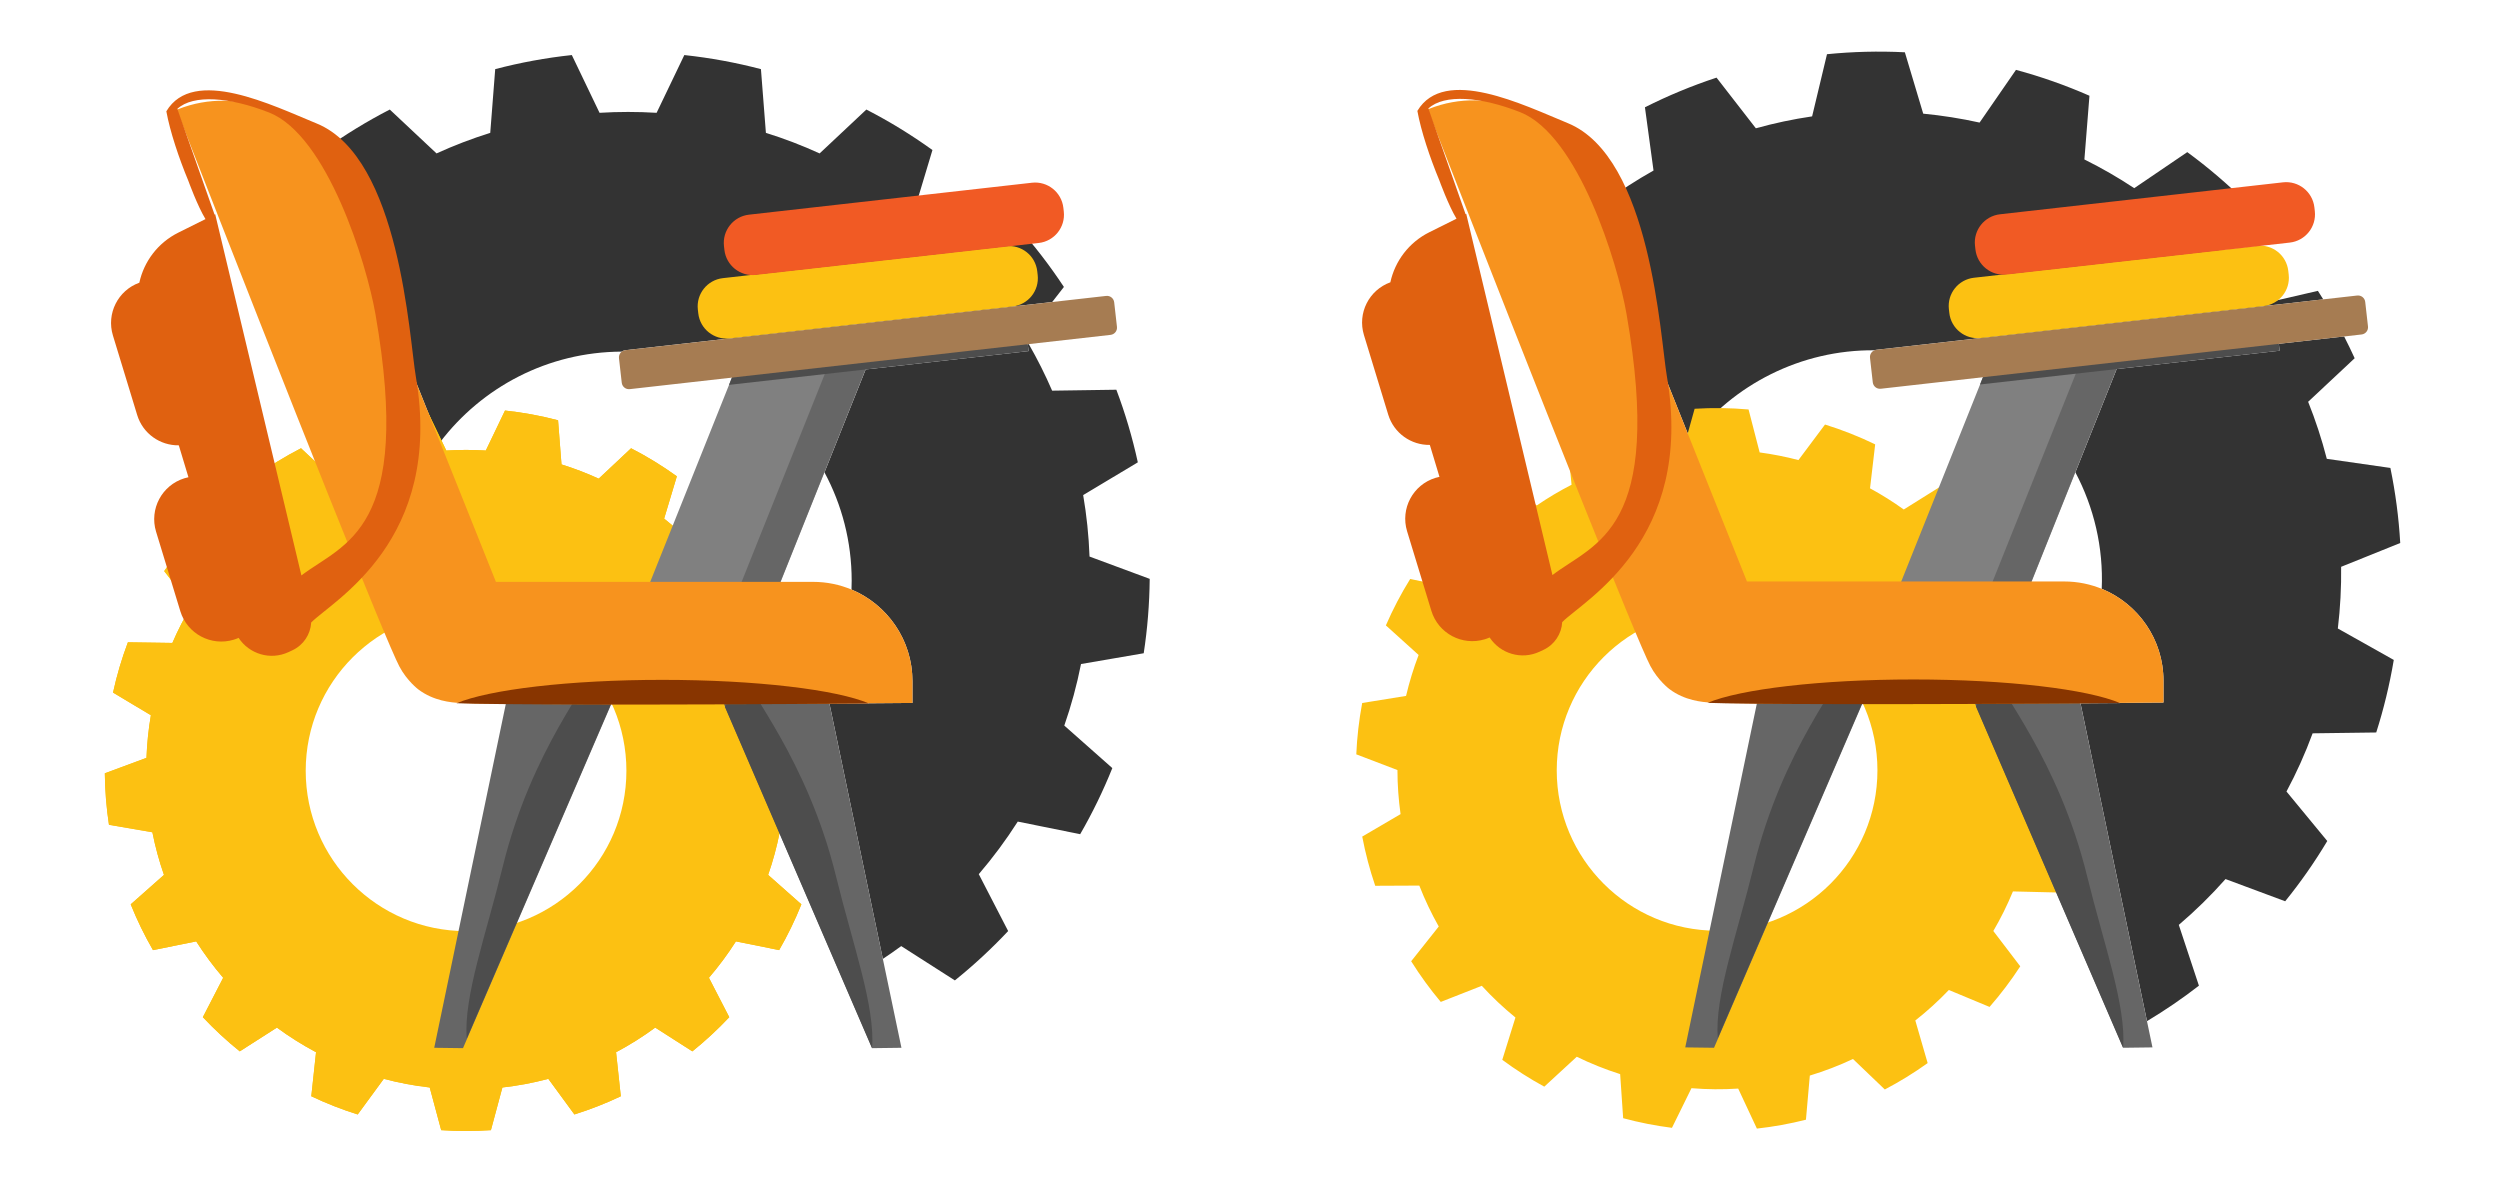 <?xml version="1.0" encoding="utf-8"?>
<!-- Generator: Adobe Illustrator 24.1.1, SVG Export Plug-In . SVG Version: 6.00 Build 0)  -->
<svg version="1.1" id="Capa_1" xmlns="http://www.w3.org/2000/svg" xmlns:xlink="http://www.w3.org/1999/xlink" x="0px" y="0px"
	 viewBox="0 0 2044 964" style="enable-background:new 0 0 2044 964;" xml:space="preserve">
<style type="text/css">
	.st0{fill:#333333;}
	.st1{fill:#FCC112;}
	.st2{fill:#FFFFFF;}
	.st3{fill:#666666;}
	.st4{fill:#808080;}
	.st5{fill:#4D4D4D;}
	.st6{fill:#A67C52;}
	.st7{fill:#F7931E;}
	.st8{fill:#883500;}
	.st9{display:none;fill:#333333;}
	.st10{fill:#E06110;}
	.st11{fill:#F15A24;}
	.st12{display:none;fill:none;stroke:#000000;stroke-miterlimit:10;}
	.st13{display:none;}
	.st14{display:inline;fill:#FCC112;}
	.st15{display:inline;fill:#FFFFFF;}
	.st16{display:inline;}
	.st17{display:inline;fill:#333333;}
	.st18{display:inline;fill:#E06110;}
	.st19{display:inline;fill:none;stroke:#000000;stroke-miterlimit:10;}
</style>
<path class="st0" d="M1914.11,463.42l48.32-19.46c-1.19-20.81-3.91-41.31-8.05-61.37l-51.98-7.45c-4.09-15.93-9.2-31.51-15.27-46.64
	l38.04-35.6c-2.73-6.01-5.61-11.95-8.61-17.82l-53.37,6.02l0.64,5.63l-133.24,15.02l-33.77,84.41c15.14,28.59,23,61.28,21.56,95.27
	c29.62,12.12,50.5,41.21,50.5,75.2v17.77c-12.14,0.11-24.09,0.2-35.81,0.29c0.12,0.05,0.24,0.1,0.36,0.15
	c-10.99,0.09-21.78,0.16-32.38,0.23l54.35,259.81c14.72-8.81,28.89-18.49,42.44-28.99l-16.45-49.7
	c13.57-11.55,26.35-24.07,38.2-37.47l48.78,18.16c12.56-15.51,24.07-31.96,34.41-49.26l-33.35-40.47
	c8.15-15.21,15.31-31.09,21.37-47.58l52.01-0.69c6.1-19.14,10.92-38.94,14.35-59.31l-45.74-25.7
	C1913.44,496.93,1914.32,480.08,1914.11,463.42z"/>
<path class="st0" d="M1532.55,286.39c0.49-0.2,1.02-0.35,1.58-0.41l365.35-41.23c-1.44-2.33-2.9-4.65-4.38-6.95l-51.13,11.82
	c-9.25-12.97-19.31-25.35-30.12-37.07l22.65-47.03c-14.97-14.83-31.07-28.6-48.19-41.14l-43.36,29.47
	c-13-8.62-26.61-16.47-40.75-23.47l4.14-52.1c-19.24-8.45-39.3-15.55-60.07-21.16l-29.76,43.1c-7.55-1.67-15.19-3.13-22.93-4.35
	c-7.74-1.22-15.46-2.2-23.16-2.94l-15-50.18c-21.49-1.08-42.76-0.52-63.67,1.57l-12.16,50.83c-15.62,2.29-30.98,5.56-46.01,9.74
	l-32.14-41.42c-20.16,6.64-39.72,14.76-58.54,24.24l7.02,51.72c-13.91,7.81-27.3,16.48-40.1,25.96l-9.91-5.96l80.3,200.7
	C1417.25,314.26,1472.58,285.89,1532.55,286.39z"/>
<path class="st0" d="M359.8,361.55c34.09-44.84,87.93-73.85,148.56-74.06c0.83-0.63,1.82-1.06,2.93-1.19l348.99-39.39l9.57-12.3
	c-11.55-17.52-24.36-34.13-38.3-49.72l-48.65,19.67c-11.16-11.36-23.03-22.02-35.55-31.91l15.02-49.99
	c-17.11-12.31-35.16-23.39-54.03-33.1l-38.22,35.88c-14.19-6.48-28.85-12.11-43.92-16.81l-4.06-52.11
	c-20.33-5.34-41.25-9.21-62.64-11.51l-22.66,47.22c-7.72-0.47-15.5-0.71-23.33-0.71c-7.84,0-15.62,0.24-23.33,0.71l-22.66-47.22
	c-21.39,2.29-42.31,6.17-62.64,11.51l-4.06,52.11c-15.07,4.71-29.73,10.33-43.92,16.81l-38.22-35.88
	c-18.87,9.71-36.92,20.79-54.03,33.1l3.35,11.16c1.75,3.26,3.35,6.64,4.75,10.15L359.8,361.55z"/>
<path class="st0" d="M935.1,534.1c3.04-19.86,4.7-40.16,4.9-60.82l-49.2-18.24c-0.62-17.07-2.39-33.85-5.2-50.27L930.28,378
	c-4.43-20.37-10.32-40.19-17.55-59.36l-52.51,0.77c-5.66-13.09-12.04-25.8-19.09-38.08l-0.79,0.09l0.64,5.63l-133.24,15.02
	l-33.66,84.12c14.19,26.38,22.25,56.55,22.25,88.61c0,2.42-0.06,4.82-0.15,7.21c29.28,12.27,49.85,41.2,49.85,74.94v17.77
	c-12.14,0.11-24.09,0.2-35.81,0.29c0.12,0.05,0.24,0.1,0.36,0.15c-10.99,0.09-21.78,0.16-32.38,0.23L721.82,784
	c5.09-3.38,10.11-6.86,15.02-10.47l43.85,28.05c15.45-12.43,30.01-25.92,43.58-40.35l-24.02-46.52
	c11.6-13.53,22.26-27.89,31.88-42.98l51.02,10.31c9.98-17.28,18.77-35.33,26.29-54.04l-39.27-34.76
	c5.67-16.3,10.26-33.1,13.67-50.33L935.1,534.1z"/>
<g>
	<path class="st1" d="M673.01,674.36c2.1-13.75,3.25-27.81,3.39-42.12l-34.07-12.63c-0.43-11.82-1.65-23.44-3.6-34.82l30.94-18.54
		c-3.07-14.1-7.15-27.83-12.15-41.11l-36.36,0.53c-4.52-10.45-9.7-20.56-15.49-30.25l22.16-28.47c-8-12.13-16.87-23.64-26.52-34.43
		l-33.69,13.62c-7.73-7.87-15.95-15.25-24.62-22.1l10.4-34.62c-11.85-8.53-24.35-16.2-37.42-22.92l-26.47,24.85
		c-9.83-4.49-19.98-8.38-30.42-11.64l-2.81-36.09c-14.08-3.7-28.56-6.38-43.38-7.97l-15.69,32.7c-5.34-0.33-10.73-0.49-16.16-0.49
		s-10.81,0.17-16.16,0.49l-15.69-32.7c-14.82,1.59-29.3,4.27-43.38,7.97l-2.81,36.09c-10.44,3.26-20.59,7.16-30.42,11.64
		l-26.47-24.85c-13.07,6.72-25.57,14.39-37.42,22.92l10.4,34.62c-8.67,6.85-16.89,14.23-24.62,22.1l-33.69-13.62
		c-9.65,10.79-18.52,22.3-26.52,34.43l22.16,28.47c-5.79,9.69-10.97,19.8-15.49,30.25l-36.36-0.53c-5,13.27-9.08,27-12.15,41.11
		l30.94,18.54c-1.95,11.37-3.17,22.99-3.6,34.82L85.7,632.24c0.14,14.31,1.29,28.37,3.39,42.12l35.5,6.1
		c2.36,11.93,5.54,23.57,9.47,34.86l-27.19,24.07c5.2,12.95,11.3,25.45,18.21,37.42l35.33-7.14c6.66,10.45,14.04,20.39,22.07,29.76
		l-16.63,32.22c9.4,9.99,19.48,19.34,30.18,27.94l30.36-19.42c10.14,7.45,20.83,14.18,32,20.13l-3.87,36.01
		c12.21,5.8,24.88,10.78,37.94,14.88l21.33-29.13c12.19,3.24,24.73,5.62,37.55,7.07l9.38,34.89c6.72,0.46,13.5,0.69,20.33,0.69
		s13.61-0.24,20.33-0.69l9.38-34.89c12.82-1.45,25.36-3.83,37.55-7.07l21.33,29.13c13.06-4.1,25.73-9.09,37.94-14.88l-3.87-36.01
		c11.17-5.95,21.87-12.68,32-20.13l30.36,19.42c10.7-8.61,20.78-17.95,30.18-27.94l-16.63-32.22c8.03-9.37,15.41-19.31,22.07-29.76
		l35.33,7.14c6.91-11.97,13-24.47,18.2-37.42l-27.19-24.07c3.93-11.29,7.1-22.92,9.47-34.86L673.01,674.36z"/>
	<path class="st1" d="M673.01,674.36c2.1-13.75,3.25-27.81,3.39-42.12l-34.07-12.63c-0.43-11.82-1.65-23.44-3.6-34.82l30.94-18.54
		c-3.07-14.1-7.15-27.83-12.15-41.11l-36.36,0.53c-4.52-10.45-9.7-20.56-15.49-30.25l22.16-28.47c-8-12.13-16.87-23.64-26.52-34.43
		l-33.69,13.62c-7.73-7.87-15.95-15.25-24.62-22.1l10.4-34.62c-11.85-8.53-24.35-16.2-37.42-22.92l-26.47,24.85
		c-9.83-4.49-19.98-8.38-30.42-11.64l-2.81-36.09c-14.08-3.7-28.56-6.38-43.38-7.97l-15.69,32.7c-5.34-0.33-10.73-0.49-16.16-0.49
		s-10.81,0.17-16.16,0.49l-15.69-32.7c-14.82,1.59-29.3,4.27-43.38,7.97l-2.81,36.09c-10.44,3.26-20.59,7.16-30.42,11.64
		l-26.47-24.85c-13.07,6.72-25.57,14.39-37.42,22.92l10.4,34.62c-8.67,6.85-16.89,14.23-24.62,22.1l-33.69-13.62
		c-9.65,10.79-18.52,22.3-26.52,34.43l22.16,28.47c-5.79,9.69-10.97,19.8-15.49,30.25l-36.36-0.53c-5,13.27-9.08,27-12.15,41.11
		l30.94,18.54c-1.95,11.37-3.17,22.99-3.6,34.82L85.7,632.24c0.14,14.31,1.29,28.37,3.39,42.12l35.5,6.1
		c2.36,11.93,5.54,23.57,9.47,34.86l-27.19,24.07c5.2,12.95,11.3,25.45,18.21,37.42l35.33-7.14c6.66,10.45,14.04,20.39,22.07,29.76
		l-16.63,32.22c9.4,9.99,19.48,19.34,30.18,27.94l30.36-19.42c10.14,7.45,20.83,14.18,32,20.13l-3.87,36.01
		c12.21,5.8,24.88,10.78,37.94,14.88l21.33-29.13c12.19,3.24,24.73,5.62,37.55,7.07l9.38,34.89c6.72,0.46,13.5,0.69,20.33,0.69
		s13.61-0.24,20.33-0.69l9.38-34.89c12.82-1.45,25.36-3.83,37.55-7.07l21.33,29.13c13.06-4.1,25.73-9.09,37.94-14.88l-3.87-36.01
		c11.17-5.95,21.87-12.68,32-20.13l30.36,19.42c10.7-8.61,20.78-17.95,30.18-27.94l-16.63-32.22c8.03-9.37,15.41-19.31,22.07-29.76
		l35.33,7.14c6.91-11.97,13-24.47,18.2-37.42l-27.19-24.07c3.93-11.29,7.1-22.92,9.47-34.86L673.01,674.36z"/>
	<circle class="st2" cx="381.05" cy="630.18" r="131.1"/>
</g>
<g>
	<g>
		<polygon class="st3" points="429.91,497.04 522.02,524.06 378.55,856.98 355.02,856.67 		"/>
	</g>
	<g>
		<path class="st4" d="M679.02,281.67c-24,8-49,8-73,15c-1.07,0.54-2.15,0.92-3.22,1.17l-89.31,223.21l91.92,36.78L715,283.91
			l-17.67-7.07C691.18,278.09,685.05,279.56,679.02,281.67z"/>
	</g>
	<g>
		<polygon class="st3" points="661.79,497.04 569.68,524.06 713.15,856.98 737.02,856.67 		"/>
	</g>
	<path class="st5" d="M485.66,543.22c-1.64,13.45-50.99,68.89-74.64,165.45c-13.72,56.02-32.07,105.97-29.43,140.53l120.3-279.16
		C498.87,554.74,486.64,535.25,485.66,543.22z"/>
	<path class="st5" d="M608.96,551.26c1.64,13.45,50.99,68.89,74.64,165.45c13.72,56.02,32.07,105.97,29.43,140.53l-120.3-279.16
		C595.75,562.79,607.99,543.29,608.96,551.26z"/>
	<g>
		<path class="st3" d="M680.68,289.95l-89.31,223.21l26.53,12.82l99.6-248.94C701.92,279.7,681.76,289.7,680.68,289.95z"/>
	</g>
	<g>
		<polygon class="st5" points="840.06,279.01 840.97,287.06 596.02,314.67 600.02,304.67 		"/>
	</g>
	<g>
		<path class="st6" d="M910.96,247.16l2.27,20.08c0.37,3.25-1.97,6.18-5.22,6.55l-393.12,44.37c-3.25,0.37-6.18-1.97-6.55-5.22
			l-2.27-20.08c-0.37-3.25,1.97-6.18,5.22-6.55l393.12-44.37C907.66,241.57,910.59,243.91,910.96,247.16z"/>
	</g>
	<g>
		<path class="st7" d="M746.02,556.96v17.77c-199.27,1.73-344.57,1.25-370.02,0c-7.16-0.35-21.4-1.58-33.98-11.06
			c0,0-9.33-7.02-15.53-18.86c-11.1-21.18-84.42-204.67-182.07-455.04c0.31-0.12,0.61-0.25,0.92-0.37
			c50.25-20.11,107.29,4.33,127.4,54.58l132.74,331.75h259.31C709.66,475.73,746.02,512.09,746.02,556.96z"/>
	</g>
	<path class="st8" d="M373.24,574.96c26.75,1.15,157.02,1.61,337.33,0.21c-26.54-11.31-92.16-19.32-168.92-19.32
		C465.37,555.85,400.09,563.76,373.24,574.96z"/>
</g>
<path class="st9" d="M928.32,536.87c3.09-20.2,4.78-40.86,4.98-61.88l-50.05-18.55c-0.64-17.37-2.43-34.44-5.29-51.15l45.46-27.23
	c-4.51-20.72-10.5-40.89-17.85-60.39l-53.42,0.78c-4.6-10.65-9.69-21.05-15.2-31.17l-131.2,14.79l-33.75,84.35
	c12.8,25.78,20.02,54.83,20.02,85.56c0,3.05-0.08,6.07-0.22,9.08c30.54,11.68,52.24,41.24,52.24,75.88v17.77
	c-12.14,0.11-24.09,0.2-35.81,0.29c0.12,0.05,0.24,0.1,0.36,0.15c-10.99,0.09-21.78,0.16-32.38,0.24l43.88,209.76
	c2.2-1.55,4.38-3.11,6.55-4.7l44.61,28.53c15.72-12.65,30.53-26.37,44.34-41.05l-24.44-47.33c11.8-13.76,22.65-28.37,32.43-43.72
	l51.9,10.49c10.15-17.58,19.1-35.95,26.74-54.97l-39.95-35.36c5.77-16.58,10.44-33.68,13.91-51.21L928.32,536.87z"/>
<path class="st9" d="M352.26,347.7c35.33-41.79,88.13-68.33,147.13-68.33c13,0,25.7,1.3,37.98,3.75l312.34-35.25l12.21-15.69
	c-11.75-17.82-24.79-34.73-38.97-50.59l-49.5,20.01c-11.35-11.56-23.43-22.41-36.16-32.46l15.28-50.86
	c-17.4-12.52-35.77-23.79-54.97-33.67l-38.89,36.51c-14.44-6.59-29.35-12.32-44.69-17.1L609.91,51
	c-20.68-5.43-41.96-9.37-63.73-11.71l-23.05,48.04c-7.85-0.48-15.77-0.73-23.74-0.73c-7.97,0-15.89,0.25-23.74,0.73L452.61,39.3
	c-21.76,2.33-43.05,6.28-63.73,11.71l-4.13,53.01c-15.33,4.79-30.25,10.51-44.69,17.1l-38.89-36.51
	c-17.07,8.78-33.48,18.67-49.14,29.56c7.77,8.48,14.17,18.48,18.7,29.79L352.26,347.7z"/>
<path class="st10" d="M135,134"/>
<path class="st10" d="M340,308c-5.47-31.99-12.88-179.08-81-207c-36.03-14.76-101-47-123-10c3,16.5,10.25,38.25,18,56.88
	c0,0,7.34,20.28,14,31.26l-22.22,11.06c-16.73,8.33-28.1,23.63-31.87,40.94c-17.43,6.28-27.05,25.21-21.59,43.13l19.84,65.04
	c4.66,15.28,18.82,25.03,34.03,24.78l7.88,26.1c-1.07,0.22-2.13,0.48-3.2,0.81h0c-18.49,5.64-28.91,25.2-23.27,43.69l19.84,65.04
	c5.64,18.49,25.2,28.91,43.69,23.27l0,0c1.37-0.42,2.68-0.92,3.96-1.48c8.58,13.11,25.87,18.62,40.88,11.6l3.11-1.46
	c9.09-4.25,14.81-13.09,15.35-22.71C272.06,491.11,362.96,442.24,340,308z M246.43,470.48l-70.48-295.3l-0.53,0.27
	C171.26,163.57,159.84,131.06,145,89c13-12,42.84-9.64,75,3c47.6,18.71,79.76,123.32,87,165
	C337.82,434.41,281.23,443.94,246.43,470.48z"/>
<g>
	<path class="st1" d="M848.06,221.78l0.35,3.09c1.44,12.75-7.73,24.25-20.48,25.69L596.6,276.67c-12.75,1.44-24.25-7.73-25.69-20.48
		l-0.35-3.09c-1.44-12.75,7.73-24.25,20.48-25.69l231.32-26.11C835.12,199.86,846.62,209.03,848.06,221.78z"/>
</g>
<g>
	<path class="st11" d="M869.41,169.88l0.35,3.09c1.44,12.75-7.73,24.25-20.48,25.69l-231.32,26.11
		c-12.75,1.44-24.25-7.73-25.69-20.48l-0.35-3.09c-1.44-12.75,7.73-24.25,20.48-25.69l231.32-26.11
		C856.47,147.96,867.97,157.13,869.41,169.88z"/>
</g>
<rect class="st12" width="1022" height="964"/>
<g class="st13">
	<path class="st14" d="M-165.9,158.1c3.04-19.86,4.7-40.16,4.9-60.82l-49.2-18.24c-0.62-17.07-2.39-33.85-5.2-50.27L-170.72,2
		c-4.43-20.37-10.32-40.19-17.55-59.36l-52.51,0.77c-6.53-15.1-14.01-29.68-22.37-43.68l32-41.11
		c-11.55-17.52-24.36-34.13-38.3-49.72l-48.65,19.67c-11.16-11.36-23.03-22.02-35.55-31.91l15.02-49.99
		c-17.11-12.31-35.16-23.39-54.03-33.1l-38.22,35.88c-14.19-6.48-28.85-12.11-43.92-16.81l-4.06-52.11
		c-20.33-5.34-41.25-9.21-62.64-11.51l-22.66,47.22c-7.72-0.47-15.5-0.71-23.33-0.71c-7.84,0-15.62,0.24-23.33,0.71l-22.66-47.22
		c-21.39,2.29-42.31,6.17-62.64,11.51l-4.06,52.11c-15.07,4.71-29.73,10.33-43.92,16.81l-38.22-35.88
		c-18.87,9.71-36.92,20.79-54.03,33.1l15.02,49.99c-12.51,9.89-24.39,20.55-35.55,31.91l-48.65-19.67
		c-13.94,15.59-26.75,32.2-38.3,49.72l32,41.11c-8.36,14-15.85,28.59-22.37,43.68l-52.51-0.77c-7.23,19.17-13.12,38.99-17.55,59.36
		l44.68,26.77c-2.82,16.42-4.58,33.2-5.2,50.27l-49.2,18.24c0.2,20.66,1.86,40.97,4.9,60.82l51.26,8.81
		c3.41,17.23,8,34.03,13.67,50.33L-983.42,252c7.51,18.7,16.31,36.75,26.29,54.04l51.02-10.31c9.62,15.09,20.28,29.45,31.88,42.98
		l-24.02,46.52c13.57,14.43,28.13,27.92,43.58,40.35l43.85-28.05c14.64,10.75,30.07,20.48,46.21,29.07l-5.59,52
		c17.63,8.37,35.92,15.57,54.78,21.49l30.81-42.06c17.6,4.67,35.71,8.11,54.22,10.2l13.54,50.38c9.7,0.66,19.49,1,29.36,1
		c9.87,0,19.66-0.34,29.36-1l13.54-50.38c18.51-2.09,36.62-5.53,54.22-10.2l30.81,42.06c18.86-5.92,37.15-13.12,54.78-21.49
		l-5.59-52c16.14-8.59,31.58-18.31,46.21-29.07l43.85,28.05c15.45-12.43,30.01-25.92,43.58-40.35l-24.02-46.52
		c11.6-13.53,22.26-27.89,31.88-42.98l51.02,10.31c9.98-17.28,18.77-35.33,26.29-54.04l-39.27-34.76
		c5.67-16.3,10.26-33.1,13.67-50.33L-165.9,158.1z"/>
	<circle class="st15" cx="-592" cy="98.81" r="187.32"/>
</g>
<g class="st13">
	<path class="st14" d="M1695.85,674.04c2.1-13.75,3.25-27.81,3.39-42.12l-34.07-12.63c-0.43-11.82-1.65-23.44-3.6-34.82l30.94-18.54
		c-3.07-14.1-7.15-27.83-12.15-41.11l-36.36,0.53c-4.52-10.45-9.7-20.56-15.49-30.25l22.16-28.47c-8-12.13-16.87-23.64-26.52-34.43
		l-33.69,13.62c-7.73-7.87-15.95-15.25-24.62-22.1l10.4-34.62c-11.85-8.53-24.35-16.2-37.42-22.92l-26.47,24.85
		c-9.83-4.49-19.98-8.38-30.42-11.64l-2.81-36.09c-14.08-3.7-28.56-6.38-43.38-7.97l-15.69,32.7c-5.34-0.33-10.73-0.49-16.16-0.49
		s-10.81,0.17-16.16,0.49l-15.69-32.7c-14.82,1.59-29.3,4.27-43.38,7.97l-2.81,36.09c-10.44,3.26-20.59,7.16-30.42,11.64
		l-26.47-24.85c-13.07,6.72-25.57,14.39-37.42,22.92l10.4,34.62c-8.67,6.85-16.89,14.23-24.62,22.1l-33.69-13.62
		c-9.65,10.79-18.52,22.3-26.52,34.43l22.16,28.47c-5.79,9.69-10.97,19.8-15.49,30.25l-36.36-0.53c-5,13.27-9.08,27-12.15,41.11
		l30.94,18.54c-1.95,11.37-3.17,22.99-3.6,34.82l-34.07,12.63c0.14,14.31,1.29,28.37,3.39,42.12l35.5,6.1
		c2.36,11.93,5.54,23.57,9.47,34.86l-27.19,24.07c5.2,12.95,11.3,25.45,18.21,37.42l35.33-7.14c6.66,10.45,14.04,20.39,22.07,29.76
		l-16.63,32.22c9.4,9.99,19.48,19.34,30.18,27.94l30.36-19.42c10.14,7.45,20.83,14.18,32,20.13l-3.87,36.01
		c12.21,5.8,24.88,10.78,37.94,14.88l21.33-29.13c12.19,3.24,24.73,5.62,37.55,7.07l9.38,34.89c6.72,0.46,13.5,0.69,20.33,0.69
		s13.61-0.24,20.33-0.69l9.38-34.89c12.82-1.45,25.36-3.83,37.55-7.07l21.33,29.13c13.06-4.1,25.73-9.09,37.94-14.88l-3.87-36.01
		c11.17-5.95,21.87-12.68,32-20.13l30.36,19.42c10.7-8.61,20.78-17.95,30.18-27.94l-16.63-32.22c8.03-9.37,15.41-19.31,22.07-29.76
		l35.33,7.14c6.91-11.97,13-24.47,18.2-37.42l-27.19-24.07c3.93-11.29,7.1-22.92,9.47-34.86L1695.85,674.04z"/>
	<circle class="st15" cx="1403.89" cy="629.86" r="131.1"/>
</g>
<g>
	<path class="st1" d="M1681.79,729.7c4.72-13.08,8.57-26.66,11.48-40.67l-30.98-18.98c1.86-11.68,2.92-23.32,3.2-34.85l33.95-12.2
		c-0.28-14.43-1.63-28.69-3.97-42.68l-35.78-6.51c-2.41-11.13-5.54-22.04-9.35-32.68l27.25-23.64
		c-5.5-13.45-11.98-26.46-19.36-38.91l-35.69,6.85c-6.06-9.22-12.7-18.05-19.87-26.44l16.9-31.95
		c-9.97-10.66-20.75-20.6-32.27-29.73l-30.78,19.26c-8.77-6.3-17.98-12.09-27.59-17.31l4.22-35.95
		c-13.1-6.35-26.79-11.79-41.02-16.21l-21.72,29.05c-5.18-1.35-10.43-2.56-15.76-3.61c-5.32-1.05-10.64-1.93-15.95-2.64l-9.07-35.12
		c-14.84-1.31-29.57-1.48-44.1-0.58l-9.74,34.86c-10.87,1.18-21.58,3.04-32.09,5.54l-21.16-29.5c-14.12,4.07-27.87,9.17-41.14,15.25
		l3.51,35.98c-9.83,5.04-19.32,10.69-28.43,16.92l-30.42-19.89c-11.56,8.72-22.49,18.29-32.69,28.65l16.23,32.22
		c-7.56,8.39-14.6,17.3-21.05,26.68l-35.57-7.56c-7.48,12.05-14.14,24.73-19.88,37.98l26.77,24.18
		c-4.12,10.78-7.56,21.94-10.27,33.46l-35.87,5.8c-2.63,14.06-4.23,28.08-4.82,41.98l33.65,12.85c0.01,12.16,0.88,24.2,2.55,36.03
		l-31.34,18.35c2.6,13.71,6.16,27.16,10.62,40.24l36.04-0.17c4.51,11.54,9.83,22.72,15.9,33.47l-22.55,28.39
		c7.29,11.62,15.37,22.74,24.2,33.26l33.55-13.18c8.5,9.27,17.69,17.94,27.5,25.94l-10.76,34.58c10.86,8.05,22.32,15.39,34.34,21.94
		l26.57-24.45c11.33,5.53,23.18,10.3,35.47,14.2l2.45,36.04c6.5,1.75,13.11,3.29,19.82,4.62c6.71,1.32,13.4,2.4,20.08,3.25
		l15.95-32.41c12.86,1.06,25.62,1.15,38.21,0.33l15.29,32.7c13.61-1.5,27-3.94,40.1-7.26l3.17-36.08
		c12.11-3.67,23.91-8.21,35.29-13.56l26.03,24.93c12.16-6.38,23.86-13.59,35.02-21.58l-10.09-34.83
		c9.69-7.64,18.86-15.97,27.42-24.93l33.28,13.84c9.1-10.41,17.49-21.49,25.1-33.19l-22.02-28.88
		c6.04-10.31,11.41-21.12,16.03-32.36L1681.79,729.7z"/>
	<circle class="st2" cx="1403.89" cy="629.86" r="131.1"/>
</g>
<g>
	<g>
		<polygon class="st3" points="1452.75,496.72 1544.86,523.74 1401.39,856.66 1377.86,856.35 		"/>
	</g>
	<g>
		<path class="st4" d="M1701.86,281.35c-24,8-49,8-73,15c-1.07,0.54-2.15,0.92-3.22,1.17l-89.31,223.21l91.92,36.78l109.6-273.91
			l-17.67-7.07C1714.02,277.77,1707.89,279.24,1701.86,281.35z"/>
	</g>
	<g>
		<polygon class="st3" points="1684.63,496.72 1592.52,523.74 1735.99,856.66 1759.86,856.35 		"/>
	</g>
	<path class="st5" d="M1508.5,542.9c-1.64,13.45-50.99,68.89-74.64,165.45c-13.72,56.02-32.07,105.97-29.43,140.53l120.3-279.16
		C1521.71,554.42,1509.48,534.93,1508.5,542.9z"/>
	<path class="st5" d="M1631.8,550.94c1.64,13.45,50.99,68.89,74.64,165.45c13.72,56.02,32.07,105.97,29.43,140.53l-120.3-279.16
		C1618.59,562.47,1630.83,542.97,1631.8,550.94z"/>
	<g>
		<path class="st3" d="M1703.52,289.63l-89.31,223.21l26.53,12.82l99.6-248.94C1724.76,279.38,1704.6,289.38,1703.52,289.63z"/>
	</g>
	<g>
		<polygon class="st5" points="1862.9,278.69 1863.81,286.74 1618.86,314.35 1622.86,304.35 		"/>
	</g>
	<g>
		<path class="st6" d="M1933.8,246.84l2.27,20.08c0.37,3.25-1.97,6.18-5.22,6.55l-393.12,44.37c-3.25,0.37-6.18-1.97-6.55-5.22
			l-2.27-20.08c-0.37-3.25,1.97-6.18,5.22-6.55l393.12-44.37C1930.5,241.25,1933.43,243.59,1933.8,246.84z"/>
	</g>
	<g>
		<path class="st7" d="M1768.86,556.64v17.77c-199.27,1.73-344.57,1.25-370.02,0c-7.16-0.35-21.4-1.58-33.98-11.06
			c0,0-9.32-7.02-15.53-18.86c-11.1-21.18-84.42-204.67-182.07-455.04c0.31-0.12,0.61-0.25,0.92-0.37
			c50.25-20.11,107.29,4.33,127.4,54.58l132.74,331.75h259.31C1732.5,475.41,1768.86,511.77,1768.86,556.64z"/>
	</g>
	<path class="st8" d="M1396.08,574.64c26.75,1.15,157.02,1.61,337.33,0.21c-26.54-11.31-92.16-19.32-168.92-19.32
		C1488.21,555.53,1422.93,563.44,1396.08,574.64z"/>
</g>
<path class="st9" d="M1951.16,536.55c3.09-20.2,4.78-40.86,4.98-61.88l-50.05-18.55c-0.64-17.37-2.43-34.44-5.29-51.15l45.46-27.23
	c-4.51-20.72-10.5-40.89-17.85-60.39l-53.42,0.78c-4.6-10.65-9.69-21.05-15.2-31.17l-131.2,14.79l-33.75,84.35
	c12.8,25.78,20.02,54.83,20.02,85.56c0,3.05-0.08,6.07-0.22,9.08c30.54,11.68,52.24,41.24,52.24,75.88v17.77
	c-12.14,0.11-24.09,0.2-35.81,0.29c0.12,0.05,0.24,0.1,0.36,0.15c-10.99,0.09-21.78,0.16-32.38,0.24l43.88,209.76
	c2.2-1.55,4.38-3.11,6.55-4.7l44.61,28.53c15.72-12.65,30.53-26.37,44.34-41.05l-24.44-47.33c11.8-13.76,22.65-28.37,32.43-43.72
	l51.9,10.49c10.15-17.58,19.1-35.95,26.74-54.97l-39.95-35.36c5.77-16.58,10.44-33.68,13.91-51.21L1951.16,536.55z"/>
<path class="st9" d="M1375.1,347.38c35.33-41.79,88.13-68.33,147.13-68.33c13,0,25.7,1.3,37.98,3.75l312.34-35.25l12.21-15.69
	c-11.75-17.82-24.79-34.73-38.97-50.59l-49.5,20.01c-11.35-11.56-23.43-22.41-36.16-32.46l15.28-50.86
	c-17.4-12.52-35.77-23.79-54.97-33.67l-38.89,36.51c-14.44-6.59-29.35-12.32-44.69-17.1l-4.13-53.01
	c-20.68-5.43-41.96-9.37-63.73-11.71l-23.05,48.04c-7.85-0.48-15.77-0.73-23.74-0.73c-7.97,0-15.89,0.25-23.74,0.73l-23.05-48.04
	c-21.76,2.33-43.05,6.28-63.73,11.71l-4.13,53.01c-15.33,4.79-30.25,10.51-44.69,17.1l-38.89-36.51
	c-17.07,8.78-33.48,18.67-49.14,29.56c7.77,8.48,14.17,18.48,18.7,29.79L1375.1,347.38z"/>
<path class="st10" d="M1157.84,133.68"/>
<path class="st10" d="M1362.84,307.68c-5.47-31.99-12.88-179.08-81-207c-36.03-14.76-101-47-123-10c3,16.5,10.25,38.25,18,56.87
	c0,0,7.34,20.28,14,31.26l-22.22,11.06c-16.73,8.33-28.1,23.63-31.87,40.94c-17.43,6.28-27.05,25.21-21.59,43.13l19.84,65.04
	c4.66,15.28,18.82,25.03,34.03,24.78l7.88,26.1c-1.07,0.22-2.13,0.48-3.2,0.81l0,0c-18.49,5.64-28.91,25.2-23.27,43.69l19.84,65.04
	c5.64,18.49,25.2,28.91,43.69,23.27l0,0c1.37-0.42,2.68-0.92,3.96-1.48c8.58,13.11,25.87,18.62,40.88,11.6l3.11-1.46
	c9.09-4.25,14.81-13.09,15.35-22.71C1294.9,490.79,1385.8,441.92,1362.84,307.68z M1269.27,470.16l-70.48-295.3l-0.53,0.27
	c-4.16-11.88-15.57-44.39-30.41-86.45c13-12,42.84-9.64,75,3c47.6,18.71,79.76,123.32,87,165
	C1360.66,434.09,1304.07,443.62,1269.27,470.16z"/>
<g>
	<path class="st1" d="M1870.9,221.46l0.35,3.09c1.44,12.75-7.73,24.25-20.48,25.69l-231.32,26.11
		c-12.75,1.44-24.25-7.73-25.69-20.48l-0.35-3.09c-1.44-12.75,7.73-24.25,20.48-25.69l231.32-26.11
		C1857.96,199.54,1869.46,208.71,1870.9,221.46z"/>
</g>
<g>
	<path class="st11" d="M1892.25,169.56l0.35,3.09c1.44,12.75-7.73,24.25-20.48,25.69l-231.32,26.11
		c-12.75,1.44-24.25-7.73-25.69-20.48l-0.35-3.09c-1.44-12.75,7.73-24.25,20.48-25.69l231.32-26.11
		C1879.31,147.64,1890.81,156.81,1892.25,169.56z"/>
</g>
<rect x="1022.84" y="-0.32" class="st12" width="1022" height="964"/>
<g class="st13">
	<path class="st14" d="M1882.94,1630.78c3.04-19.86,4.7-40.16,4.9-60.82l-49.2-18.24c-0.62-17.07-2.39-33.85-5.2-50.27l44.68-26.77
		c-4.43-20.37-10.32-40.19-17.55-59.36l-52.51,0.77c-6.53-15.1-14.01-29.68-22.37-43.68l32-41.11
		c-11.55-17.52-24.36-34.13-38.3-49.72l-48.65,19.67c-11.16-11.36-23.03-22.02-35.55-31.91l15.02-49.99
		c-17.11-12.31-35.16-23.39-54.03-33.1l-38.22,35.88c-14.19-6.48-28.85-12.11-43.92-16.81l-4.06-52.11
		c-20.33-5.34-41.25-9.21-62.64-11.51l-22.66,47.22c-7.72-0.47-15.5-0.71-23.33-0.71s-15.62,0.24-23.33,0.71l-22.66-47.22
		c-21.39,2.29-42.31,6.17-62.64,11.51l-4.06,52.11c-15.07,4.71-29.73,10.33-43.92,16.81l-38.22-35.88
		c-18.87,9.71-36.92,20.79-54.03,33.1l15.02,49.99c-12.51,9.89-24.39,20.55-35.55,31.91l-48.65-19.67
		c-13.94,15.59-26.75,32.2-38.3,49.72l32,41.11c-8.36,14-15.85,28.59-22.37,43.68l-52.51-0.77c-7.23,19.17-13.12,38.99-17.55,59.36
		l44.68,26.77c-2.82,16.42-4.58,33.2-5.2,50.27l-49.2,18.24c0.2,20.66,1.86,40.97,4.9,60.82l51.26,8.81
		c3.42,17.23,8,34.03,13.67,50.33l-39.27,34.76c7.51,18.7,16.31,36.75,26.29,54.04l51.02-10.31c9.62,15.09,20.28,29.45,31.88,42.98
		l-24.02,46.52c13.57,14.43,28.13,27.92,43.58,40.35l43.85-28.05c14.64,10.75,30.07,20.48,46.21,29.07l-5.59,52
		c17.63,8.37,35.92,15.57,54.78,21.49l30.81-42.06c17.6,4.67,35.71,8.11,54.22,10.2l13.54,50.38c9.7,0.66,19.49,1,29.36,1
		s19.66-0.34,29.36-1l13.54-50.38c18.51-2.09,36.62-5.53,54.22-10.2l30.81,42.06c18.86-5.92,37.15-13.12,54.78-21.49l-5.59-52
		c16.14-8.59,31.58-18.31,46.21-29.07l43.85,28.05c15.45-12.43,30.01-25.92,43.58-40.35l-24.02-46.52
		c11.6-13.53,22.26-27.89,31.88-42.98l51.02,10.31c9.98-17.28,18.77-35.33,26.29-54.04l-39.27-34.76
		c5.67-16.3,10.26-33.1,13.67-50.33L1882.94,1630.78z"/>
	<circle class="st15" cx="1456.84" cy="1571.49" r="187.32"/>
</g>
<g class="st13">
	<path class="st14" d="M1258.79,1479.91c6.1-19.14,10.92-38.94,14.35-59.31l-45.74-25.7c2.05-16.96,2.94-33.81,2.72-50.47
		l48.32-19.46c-1.19-20.81-3.91-41.31-8.05-61.37l-51.98-7.45c-4.09-15.93-9.2-31.51-15.27-46.64l38.04-35.6
		c-8.67-19.11-18.73-37.52-30.06-55.1l-51.13,11.82c-9.25-12.97-19.31-25.35-30.12-37.07l22.65-47.03
		c-14.97-14.83-31.07-28.6-48.19-41.14l-43.36,29.47c-13-8.62-26.61-16.47-40.75-23.47l4.14-52.1
		c-19.24-8.45-39.3-15.55-60.07-21.16l-29.76,43.1c-7.55-1.67-15.19-3.13-22.93-4.35c-7.74-1.22-15.46-2.2-23.16-2.94l-15-50.18
		c-21.49-1.08-42.76-0.52-63.67,1.57l-12.16,50.83c-15.62,2.29-30.98,5.56-46.01,9.74l-32.14-41.42
		c-20.16,6.64-39.72,14.76-58.54,24.24l7.02,51.72c-13.91,7.81-27.3,16.48-40.1,25.96l-44.98-27.04
		c-16.2,13.22-31.46,27.62-45.6,43.12l25.18,45.61c-10.45,12.52-20.12,25.76-28.93,39.65l-51.74-8.97
		c-10.13,17.8-19.05,36.46-26.61,55.88l39.95,33.43c-5.35,15.78-9.71,32.08-13,48.84l-51.45,10.32
		c-3.03,20.43-4.57,40.75-4.67,60.84l49.26,16.71c0.68,17.55,2.58,34.87,5.64,51.85l-44.22,28.19c4.5,19.65,10.36,38.85,17.52,57.48
		l52-2.21c7.14,16.41,15.42,32.26,24.77,47.43l-31,42.19c11.15,16.38,23.42,31.98,36.74,46.67l47.69-20.85
		c12.77,12.91,26.5,24.93,41.1,35.93l-13.65,50.49c16.1,11.02,33.05,20.99,50.75,29.79l37-36.73c16.66,7.37,34,13.59,51.96,18.56
		l5.5,51.88c9.48,2.17,19.1,4.04,28.84,5.58c9.75,1.54,19.47,2.73,29.16,3.6l21.25-47.64c18.61,0.83,37.04,0.26,55.15-1.6
		l23.85,46.36c19.55-2.9,38.75-7.15,57.47-12.66l2.61-52.24c17.28-5.96,34.05-13.15,50.19-21.49l38.92,34.56
		c17.2-9.86,33.69-20.91,49.35-33.04l-16.45-49.7c13.57-11.55,26.35-24.07,38.2-37.47l48.78,18.16
		c12.56-15.51,24.07-31.96,34.41-49.26l-33.35-40.47c8.15-15.21,15.31-31.09,21.37-47.58L1258.79,1479.91z"/>
	<circle class="st15" cx="847.2" cy="1354.73" r="187.32"/>
</g>
<g class="st13">
	<g class="st16">
		<path class="st1" d="M663.57-378.36c2.1-13.75,3.25-27.81,3.39-42.12l-34.07-12.63c-0.43-11.82-1.65-23.44-3.6-34.82l30.94-18.54
			c-3.07-14.1-7.15-27.83-12.15-41.11l-36.36,0.53c-4.52-10.45-9.7-20.56-15.49-30.25l22.16-28.47c-8-12.13-16.87-23.64-26.52-34.43
			l-33.69,13.62c-7.73-7.87-15.95-15.25-24.62-22.1l10.4-34.62c-11.85-8.53-24.35-16.2-37.42-22.92l-26.47,24.85
			c-9.83-4.49-19.98-8.38-30.42-11.64l-2.81-36.09c-14.08-3.7-28.56-6.38-43.38-7.97l-15.69,32.7c-5.34-0.33-10.73-0.49-16.16-0.49
			c-5.43,0-10.81,0.17-16.16,0.49l-15.69-32.7c-14.82,1.59-29.3,4.27-43.38,7.97L293.57-673c-10.44,3.26-20.59,7.16-30.42,11.64
			l-26.47-24.85c-13.07,6.72-25.57,14.39-37.42,22.92l10.4,34.62c-8.67,6.85-16.89,14.23-24.62,22.1l-33.69-13.62
			c-9.65,10.79-18.52,22.3-26.52,34.43L147-557.29c-5.79,9.69-10.97,19.8-15.49,30.25l-36.36-0.53c-5,13.27-9.08,27-12.15,41.11
			l30.94,18.54c-1.95,11.37-3.17,22.99-3.6,34.82l-34.07,12.63c0.14,14.31,1.29,28.37,3.39,42.12l35.5,6.1
			c2.36,11.93,5.54,23.57,9.47,34.86l-27.19,24.07c5.2,12.95,11.3,25.45,18.21,37.42l35.33-7.14c6.66,10.45,14.04,20.39,22.07,29.76
			l-16.63,32.22c9.4,9.99,19.48,19.34,30.18,27.94l30.36-19.42c10.14,7.45,20.83,14.18,32,20.13l-3.87,36.01
			c12.21,5.8,24.88,10.78,37.94,14.88l21.33-29.13c12.19,3.24,24.73,5.62,37.55,7.07l9.38,34.89c6.72,0.46,13.5,0.69,20.33,0.69
			c6.84,0,13.61-0.24,20.33-0.69l9.38-34.89c12.82-1.45,25.36-3.83,37.55-7.07l21.33,29.13c13.06-4.1,25.73-9.09,37.94-14.88
			l-3.87-36.01c11.17-5.95,21.87-12.68,32-20.13l30.36,19.42c10.7-8.61,20.78-17.95,30.18-27.94l-16.63-32.22
			c8.03-9.37,15.41-19.31,22.07-29.76l35.33,7.14c6.91-11.97,13-24.47,18.2-37.42l-27.19-24.07c3.93-11.29,7.1-22.92,9.47-34.86
			L663.57-378.36z"/>
		<circle class="st2" cx="371.61" cy="-422.54" r="131.1"/>
	</g>
	<g class="st16">
		<g>
			<polygon class="st3" points="420.47,-555.68 512.58,-528.66 369.11,-195.74 345.58,-196.05 			"/>
		</g>
		<g>
			<path class="st4" d="M669.58-771.05c-24,8-49,8-73,15c-1.07,0.54-2.15,0.92-3.22,1.17l-89.31,223.21l91.92,36.78l109.6-273.91
				l-17.67-7.07C681.74-774.63,675.61-773.16,669.58-771.05z"/>
		</g>
		<g>
			<polygon class="st3" points="652.35,-555.68 560.24,-528.66 703.71,-195.74 727.58,-196.05 			"/>
		</g>
		<path class="st5" d="M476.22-509.5c-1.64,13.45-50.99,68.89-74.64,165.45c-13.72,56.02-32.07,105.97-29.43,140.53l120.3-279.16
			C489.43-497.98,477.2-517.47,476.22-509.5z"/>
		<path class="st5" d="M599.52-501.46c1.64,13.45,50.99,68.89,74.64,165.45c13.72,56.02,32.07,105.97,29.43,140.53L583.3-474.63
			C586.31-489.93,598.55-509.43,599.52-501.46z"/>
		<g>
			<path class="st3" d="M671.24-762.77l-89.31,223.21l26.53,12.82l99.6-248.94C692.48-773.02,672.32-763.02,671.24-762.77z"/>
		</g>
		<g>
			<polygon class="st5" points="830.62,-773.71 831.53,-765.66 586.58,-738.05 590.58,-748.05 			"/>
		</g>
		<g>
			<path class="st6" d="M901.52-805.56l2.27,20.08c0.37,3.25-1.97,6.18-5.22,6.55l-393.12,44.37c-3.25,0.37-6.18-1.97-6.55-5.22
				l-2.27-20.08c-0.37-3.25,1.97-6.18,5.22-6.55l393.12-44.37C898.22-811.15,901.15-808.81,901.52-805.56z"/>
		</g>
		<g>
			<path class="st7" d="M736.58-495.76v17.77c-199.27,1.73-344.57,1.25-370.02,0c-7.16-0.35-21.4-1.58-33.98-11.06
				c0,0-9.33-7.02-15.53-18.86c-11.1-21.18-84.42-204.67-182.07-455.04c0.31-0.12,0.61-0.25,0.92-0.37
				c50.25-20.11,107.29,4.33,127.4,54.58l132.74,331.75h259.31C700.22-576.99,736.58-540.63,736.58-495.76z"/>
		</g>
		<path class="st8" d="M363.8-477.76c26.75,1.15,157.02,1.61,337.33,0.21c-26.54-11.31-92.16-19.32-168.92-19.32
			C455.93-496.87,390.65-488.96,363.8-477.76z"/>
	</g>
	<path class="st17" d="M918.88-515.85c3.09-20.2,4.78-40.86,4.98-61.88l-50.05-18.55c-0.64-17.37-2.43-34.44-5.29-51.15l45.46-27.23
		c-4.51-20.72-10.5-40.89-17.85-60.39l-53.42,0.78c-4.6-10.65-9.69-21.05-15.2-31.17l-131.2,14.79l-33.75,84.35
		c12.8,25.78,20.02,54.83,20.02,85.56c0,3.05-0.08,6.07-0.22,9.08c30.54,11.68,52.24,41.24,52.24,75.88v17.77
		c-12.14,0.11-24.09,0.2-35.81,0.29c0.12,0.05,0.24,0.1,0.36,0.15c-10.99,0.09-21.78,0.16-32.38,0.24l43.88,209.76
		c2.2-1.55,4.38-3.11,6.55-4.7l44.61,28.53c15.72-12.65,30.53-26.37,44.34-41.05l-24.44-47.33c11.8-13.76,22.65-28.37,32.43-43.72
		l51.9,10.49c10.15-17.58,19.1-35.95,26.74-54.97l-39.95-35.36c5.77-16.58,10.44-33.68,13.91-51.21L918.88-515.85z"/>
	<path class="st17" d="M342.82-705.02c35.33-41.79,88.13-68.33,147.13-68.33c13,0,25.7,1.3,37.98,3.75l312.34-35.25l12.21-15.69
		c-11.75-17.82-24.79-34.73-38.97-50.59l-49.5,20.01c-11.35-11.56-23.43-22.41-36.16-32.46l15.28-50.86
		c-17.4-12.52-35.77-23.79-54.97-33.67l-38.89,36.51c-14.44-6.59-29.35-12.32-44.69-17.1l-4.13-53.01
		c-20.68-5.43-41.96-9.37-63.73-11.71l-23.05,48.04c-7.85-0.48-15.77-0.73-23.74-0.73c-7.97,0-15.89,0.25-23.74,0.73l-23.05-48.04
		c-21.76,2.33-43.05,6.28-63.73,11.71l-4.13,53.01c-15.33,4.79-30.25,10.51-44.69,17.1l-38.89-36.51
		c-17.07,8.78-33.48,18.67-49.14,29.56c7.77,8.48,14.17,18.48,18.7,29.79L342.82-705.02z"/>
	<path class="st18" d="M125.56-918.72"/>
	<path class="st18" d="M330.56-744.72c-5.47-31.99-12.88-179.08-81-207c-36.03-14.76-101-47-123-10c3,16.5,10.25,38.25,18,56.88
		c0,0,7.34,20.28,14,31.26l-22.22,11.06c-16.73,8.33-28.1,23.63-31.87,40.94c-17.43,6.28-27.05,25.21-21.59,43.13l19.84,65.04
		c4.66,15.28,18.82,25.03,34.03,24.78l7.88,26.1c-1.07,0.22-2.13,0.48-3.2,0.81h0c-18.49,5.64-28.91,25.2-23.27,43.69L138-552.99
		c5.64,18.49,25.2,28.91,43.69,23.27l0,0c1.37-0.42,2.68-0.92,3.96-1.48c8.58,13.11,25.87,18.62,40.88,11.6l3.11-1.46
		c9.09-4.25,14.81-13.09,15.35-22.71C262.62-561.61,353.52-610.48,330.56-744.72z M236.99-582.24l-70.48-295.3l-0.53,0.27
		c-4.16-11.88-15.57-44.39-30.41-86.45c13-12,42.84-9.64,75,3c47.6,18.71,79.76,123.32,87,165
		C328.38-618.31,271.79-608.78,236.99-582.24z"/>
	<g class="st16">
		<path class="st1" d="M838.62-830.94l0.35,3.09c1.44,12.75-7.73,24.25-20.48,25.69l-231.32,26.11
			c-12.75,1.44-24.25-7.73-25.69-20.48l-0.35-3.09c-1.44-12.75,7.73-24.25,20.48-25.69l231.32-26.11
			C825.68-852.86,837.18-843.69,838.62-830.94z"/>
	</g>
	<g class="st16">
		<path class="st11" d="M859.97-882.84l0.35,3.09c1.44,12.75-7.73,24.25-20.48,25.69l-231.32,26.11
			c-12.75,1.44-24.25-7.73-25.69-20.48l-0.35-3.09c-1.44-12.75,7.73-24.25,20.48-25.69l231.32-26.11
			C847.03-904.76,858.53-895.59,859.97-882.84z"/>
	</g>
	<rect x="-9.44" y="-1052.72" class="st19" width="1022" height="964"/>
	<g class="st16">
		<path class="st1" d="M925.66-518.62c3.04-19.86,4.7-40.16,4.9-60.82l-49.2-18.24c-0.62-17.07-2.39-33.85-5.2-50.27l44.68-26.77
			c-4.43-20.37-10.32-40.19-17.55-59.36l-52.51,0.77c-6.53-15.1-14.01-29.68-22.37-43.68l32-41.11
			c-11.55-17.52-24.36-34.13-38.3-49.72l-48.65,19.67c-11.16-11.36-23.03-22.02-35.55-31.91l15.02-49.99
			c-17.11-12.31-35.16-23.39-54.03-33.1l-38.22,35.88c-14.19-6.48-28.85-12.11-43.92-16.81l-4.06-52.11
			c-20.33-5.34-41.25-9.21-62.64-11.51l-22.66,47.22c-7.72-0.47-15.5-0.71-23.33-0.71s-15.62,0.24-23.33,0.71l-22.66-47.22
			c-21.39,2.29-42.31,6.17-62.64,11.51l-4.06,52.11c-15.07,4.71-29.73,10.33-43.92,16.81l-38.22-35.88
			c-18.87,9.71-36.92,20.79-54.03,33.1l15.02,49.99c-12.51,9.89-24.39,20.55-35.55,31.91l-48.65-19.67
			c-13.94,15.59-26.75,32.2-38.3,49.72l32,41.11c-8.36,14-15.85,28.59-22.37,43.68l-52.51-0.77c-7.23,19.17-13.12,38.99-17.55,59.36
			l44.68,26.77c-2.82,16.42-4.58,33.2-5.2,50.27l-49.2,18.24c0.2,20.66,1.86,40.97,4.9,60.82l51.26,8.81
			c3.42,17.23,8,34.03,13.67,50.33l-39.27,34.76c7.51,18.7,16.31,36.75,26.29,54.04L185.44-381c9.62,15.09,20.28,29.45,31.88,42.98
			L193.3-291.5c13.57,14.43,28.13,27.92,43.58,40.35l43.85-28.05c14.64,10.75,30.07,20.48,46.21,29.07l-5.59,52
			c17.63,8.37,35.92,15.57,54.78,21.49l30.81-42.06c17.6,4.67,35.71,8.11,54.22,10.2l13.54,50.38c9.7,0.66,19.49,1,29.36,1
			s19.66-0.34,29.36-1l13.54-50.38c18.51-2.09,36.62-5.53,54.22-10.2L632-176.63c18.86-5.92,37.15-13.12,54.78-21.49l-5.59-52
			c16.14-8.59,31.58-18.31,46.21-29.07l43.85,28.05c15.45-12.43,30.01-25.92,43.58-40.35l-24.02-46.52
			c11.6-13.53,22.26-27.89,31.88-42.98l51.02,10.31c9.98-17.28,18.77-35.33,26.29-54.04l-39.27-34.76
			c5.67-16.3,10.26-33.1,13.67-50.33L925.66-518.62z"/>
		<circle class="st2" cx="499.56" cy="-577.91" r="187.32"/>
	</g>
</g>
</svg>
